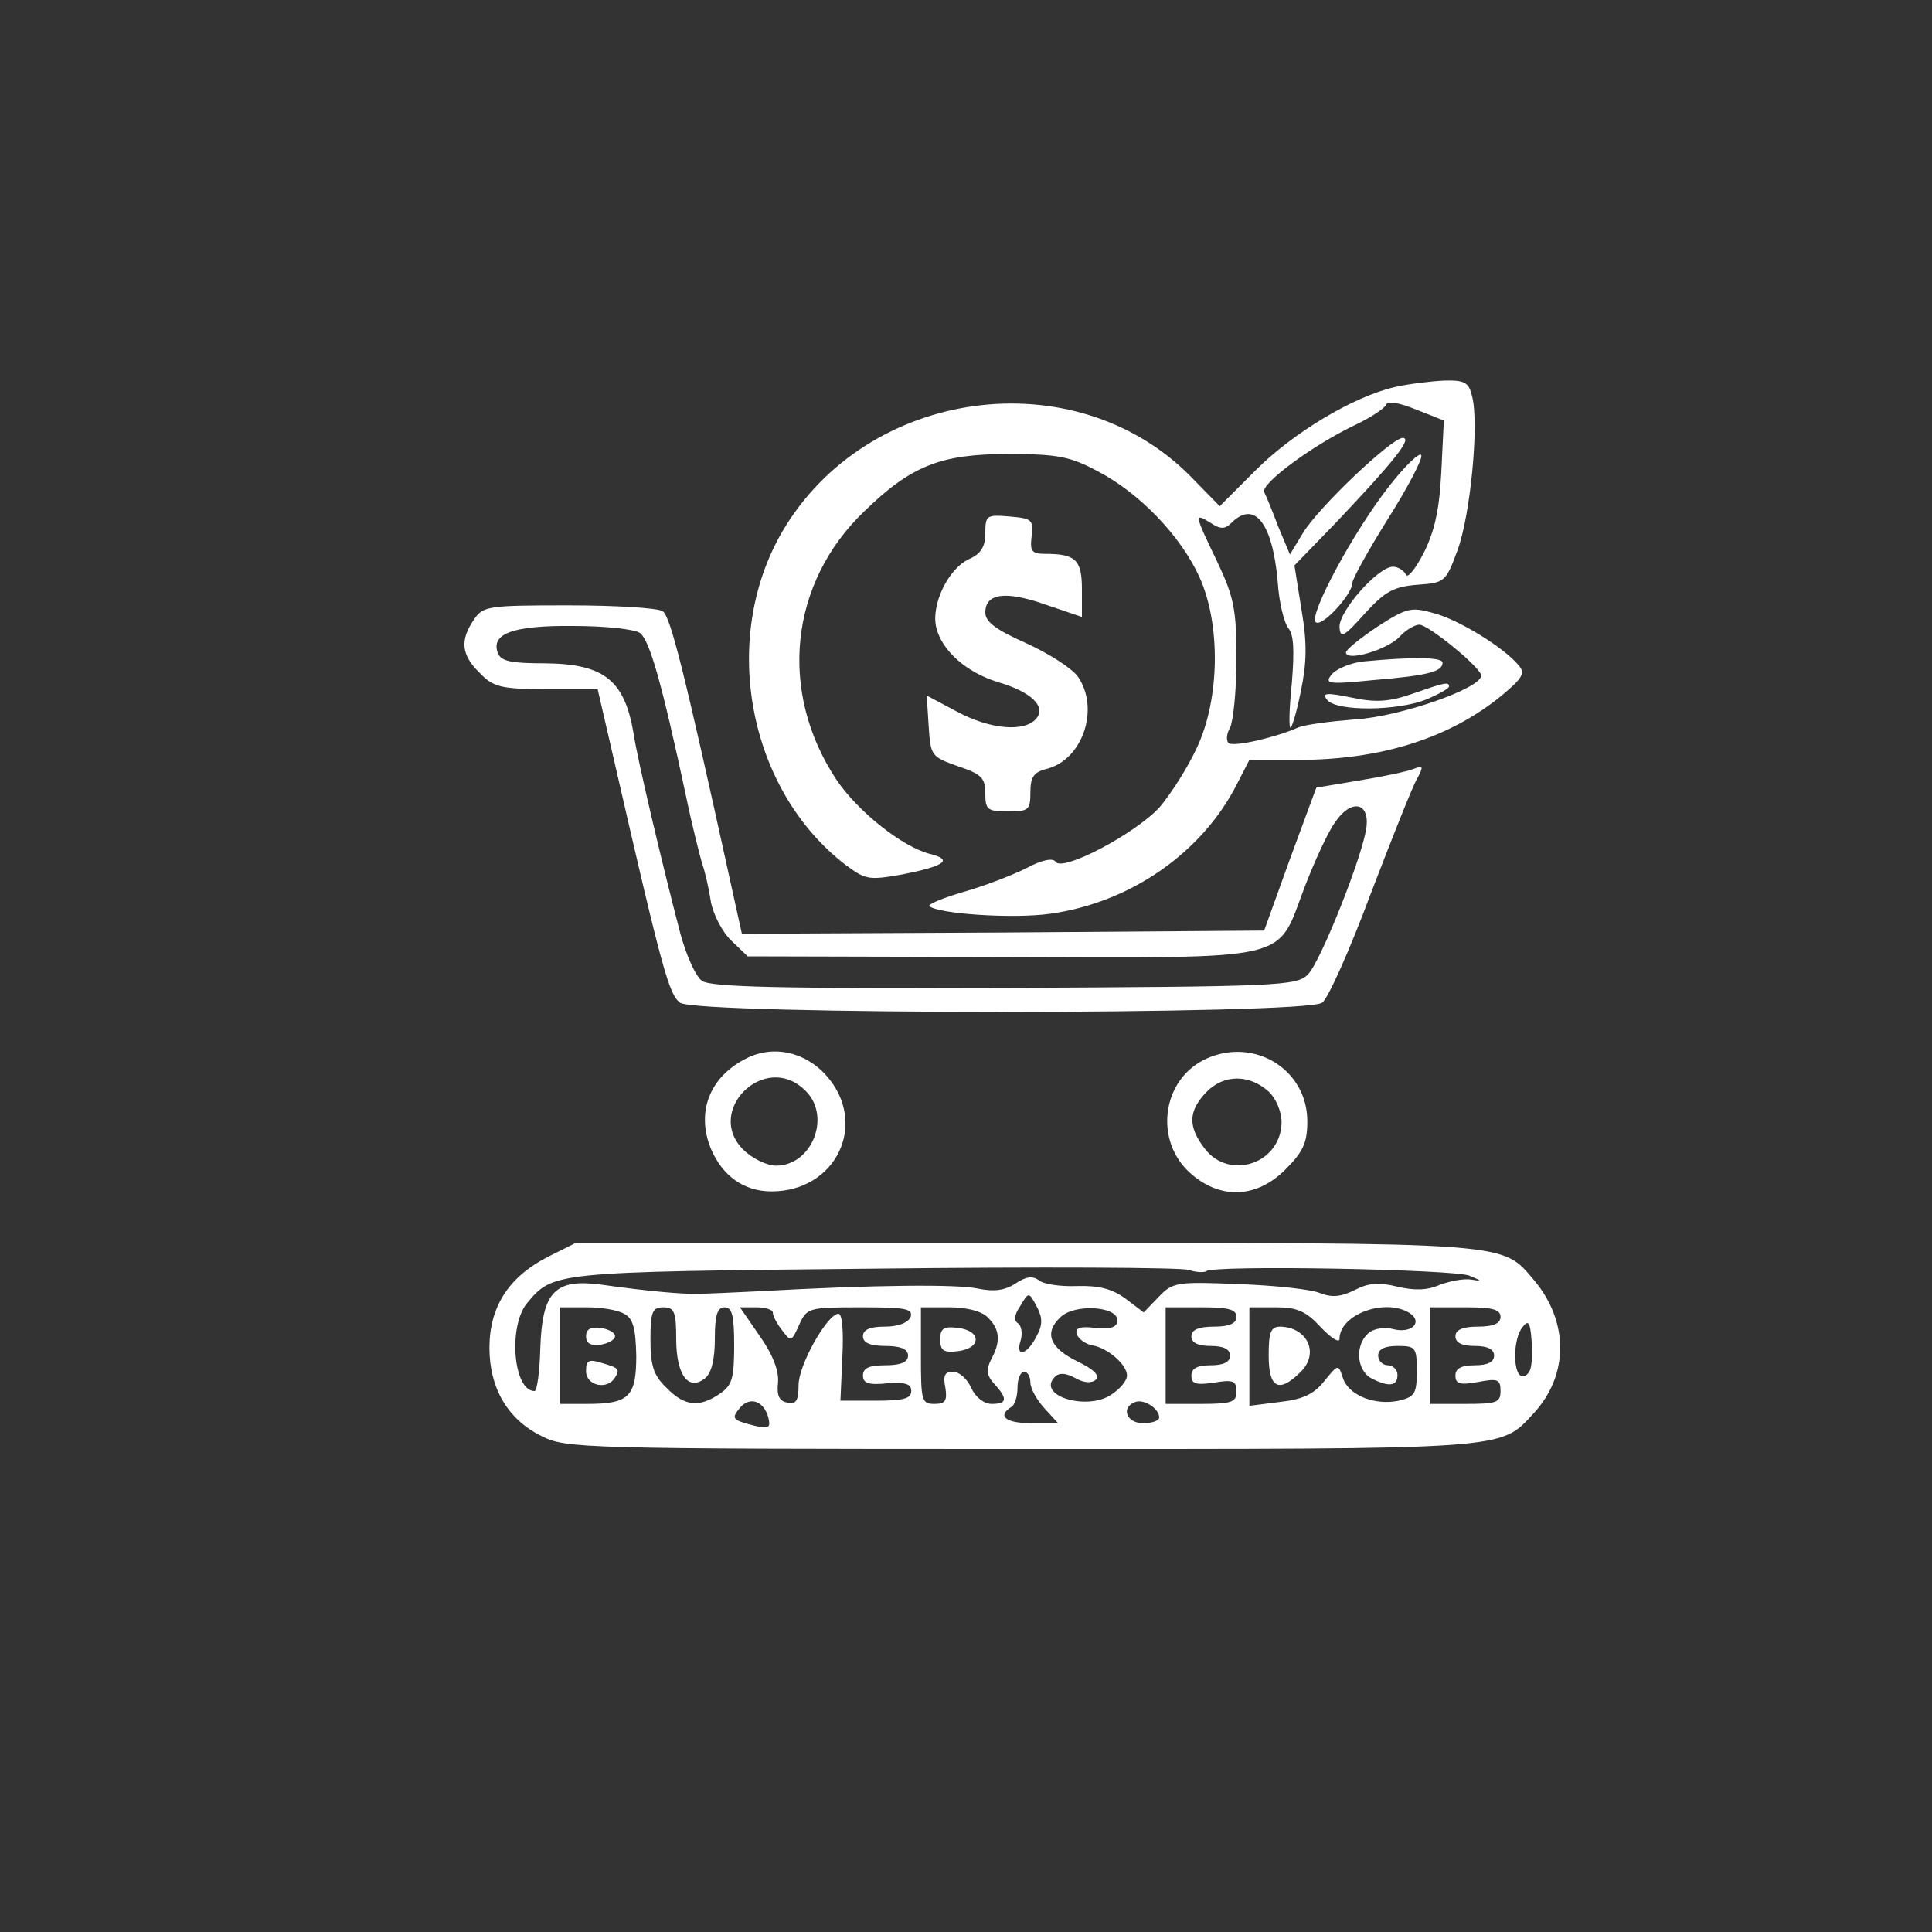 <?xml version="1.0" standalone="no"?>
<!DOCTYPE svg PUBLIC "-//W3C//DTD SVG 20010904//EN"
 "http://www.w3.org/TR/2001/REC-SVG-20010904/DTD/svg10.dtd">
<svg version="1.0" xmlns="http://www.w3.org/2000/svg"
 width="32pt" height="32pt" viewBox="0 0 300 300"
 preserveAspectRatio="xMidYMid meet">
<rect x="0" y="0" width="300" height="300" fill="#333333" stroke="none"/>
<g transform="translate(0,300) scale(0.1,-0.1)"
fill="#FFFFFF" stroke="none">
<path d="M2166 2399 c-65 -15 -158 -71 -216 -129 l-56 -56 -46 47 c-180 181
-502 137 -633 -86 -98 -168 -53 -402 98 -518 31 -23 36 -24 87 -15 67 13 81
23 44 32 -43 11 -112 66 -145 115 -91 137 -73 306 43 417 73 71 119 89 223 89
78 0 97 -4 140 -27 65 -34 128 -100 157 -163 34 -74 32 -190 -3 -265 -14 -31
-41 -73 -58 -93 -37 -41 -152 -102 -162 -85 -4 6 -21 3 -45 -10 -22 -11 -66
-28 -98 -37 -31 -9 -55 -19 -53 -22 13 -12 129 -20 187 -12 125 17 237 95 291
202 l19 37 75 0 c130 0 237 34 318 101 31 26 36 34 25 46 -22 27 -93 71 -132
81 -35 10 -42 8 -87 -21 -27 -18 -49 -36 -49 -40 0 -15 64 4 83 24 10 11 24
19 31 19 14 0 96 -67 96 -79 0 -20 -127 -64 -195 -68 -38 -3 -79 -8 -90 -13
-34 -15 -98 -30 -107 -24 -4 3 -4 14 2 24 5 10 10 58 10 107 0 77 -4 96 -30
151 -36 75 -36 76 -10 60 15 -10 22 -10 32 0 36 36 64 0 72 -91 2 -32 10 -65
17 -73 8 -10 9 -35 5 -84 -4 -39 -5 -70 -2 -70 2 0 10 26 16 57 9 43 10 74 1
126 l-11 69 64 66 c90 95 120 132 104 132 -18 -1 -131 -108 -155 -148 l-20
-33 -18 43 c-9 24 -19 48 -22 54 -5 13 73 71 139 103 26 12 48 27 50 32 2 7
20 4 47 -7 l43 -17 -4 -81 c-3 -59 -11 -93 -28 -126 -13 -25 -25 -39 -27 -32
-3 6 -12 12 -20 12 -23 0 -83 -68 -83 -93 1 -19 6 -17 39 20 32 35 45 42 82
45 42 3 44 4 62 53 20 53 34 196 23 239 -5 22 -11 26 -44 25 -20 -1 -54 -5
-76 -10z"/>
<path d="M2157 2245 c-55 -70 -125 -200 -114 -211 9 -9 57 43 57 61 0 6 25 51
55 99 31 49 54 93 52 99 -2 6 -25 -16 -50 -48z"/>
<path d="M1530 2172 c0 -21 -7 -32 -25 -40 -33 -15 -60 -72 -51 -107 9 -36 47
-69 95 -84 52 -15 76 -38 60 -57 -18 -21 -71 -17 -123 11 l-47 25 3 -47 c3
-47 4 -48 46 -63 36 -12 42 -18 42 -42 0 -25 3 -28 35 -28 32 0 35 2 35 30 0
23 5 31 25 36 56 14 83 93 49 143 -9 13 -45 36 -80 52 -47 21 -64 33 -64 48 0
30 32 34 94 12 l56 -19 0 43 c0 46 -10 55 -57 55 -21 0 -24 4 -21 28 3 25 0
27 -34 30 -36 3 -38 2 -38 -26z"/>
<path d="M736 2038 c-22 -32 -20 -55 9 -83 21 -22 33 -25 104 -25 l79 0 27
-117 c74 -323 84 -357 101 -370 25 -19 972 -19 997 0 9 6 43 82 75 168 33 86
65 167 72 179 11 20 10 22 -5 16 -10 -4 -48 -12 -85 -18 l-66 -11 -41 -111
-40 -111 -406 -3 -405 -2 -17 77 c-73 333 -94 416 -106 424 -8 5 -73 9 -146 9
-125 0 -133 -1 -147 -22z m258 -21 c15 -12 34 -79 71 -252 9 -44 21 -91 25
-105 5 -14 11 -41 14 -61 4 -20 18 -47 32 -60 l25 -24 395 -1 c459 -1 425 -9
470 109 15 39 36 85 47 100 24 36 53 32 49 -6 -4 -41 -71 -210 -91 -230 -17
-18 -46 -19 -471 -21 -348 -1 -456 1 -470 11 -10 7 -25 41 -34 75 -30 115 -67
273 -72 308 -14 84 -46 109 -137 110 -53 0 -69 3 -74 16 -11 30 23 43 117 42
51 0 95 -5 104 -11z"/>
<path d="M2118 1973 c-20 -2 -42 -11 -50 -20 -12 -15 -6 -16 65 -9 84 7 107
13 107 27 0 9 -49 9 -122 2z"/>
<path d="M2191 1922 c-35 -12 -56 -13 -93 -5 -39 8 -46 7 -37 -4 15 -18 110
-17 154 1 19 8 35 17 35 20 0 8 -7 6 -59 -12z"/>
<path d="M1156 1355 c-55 -29 -75 -83 -52 -139 18 -42 51 -66 94 -66 101 0
151 106 85 180 -34 38 -85 48 -127 25z m93 -47 c43 -39 13 -118 -44 -118 -14
0 -37 11 -51 25 -60 60 33 152 95 93z"/>
<path d="M1873 1356 c-70 -32 -82 -130 -22 -180 46 -39 101 -36 145 8 28 28
34 42 34 75 0 80 -82 131 -157 97z m97 -51 c11 -10 20 -31 20 -47 0 -64 -80
-92 -119 -42 -27 35 -26 59 3 89 27 27 66 27 96 0z"/>
<path d="M850 1048 c-60 -31 -90 -77 -90 -141 0 -62 28 -111 81 -137 37 -19
62 -20 744 -20 767 0 743 -2 797 56 54 59 54 141 1 205 -52 61 -27 59 -791 59
l-698 0 -44 -22z m1023 -22 c10 10 387 3 409 -7 19 -8 20 -9 3 -6 -11 2 -33
-2 -49 -8 -20 -9 -40 -9 -66 -3 -28 7 -45 6 -66 -5 -22 -11 -36 -12 -54 -5
-14 6 -71 12 -126 14 -97 4 -103 3 -125 -20 l-23 -24 -29 22 c-21 15 -41 20
-75 19 -26 -1 -52 3 -59 9 -9 7 -20 6 -36 -5 -17 -11 -34 -13 -58 -8 -32 7
-160 6 -339 -4 -41 -2 -84 -4 -95 -4 -23 -1 -79 4 -150 14 -73 10 -93 -10 -96
-98 -1 -37 -5 -67 -9 -67 -33 0 -41 100 -12 136 41 49 38 49 537 54 259 3 480
2 491 -2 12 -4 24 -4 27 -2z m-262 -57 c8 -16 8 -27 -2 -45 -15 -29 -33 -32
-24 -5 3 11 1 22 -4 26 -7 4 -6 13 2 25 15 25 14 25 28 -1z m-642 -9 c14 -7
18 -22 19 -65 0 -64 -11 -75 -77 -75 l-41 0 0 75 0 75 41 0 c22 0 48 -4 58
-10z m81 -39 c0 -56 19 -82 45 -61 10 8 15 30 15 61 0 37 4 49 15 49 12 0 15
-13 15 -59 0 -51 -3 -62 -22 -75 -32 -22 -55 -20 -83 9 -20 19 -25 34 -25 75
0 43 3 50 20 50 17 0 20 -7 20 -49z m150 41 c0 -5 6 -17 14 -27 14 -19 15 -19
27 8 12 26 14 27 95 27 70 0 82 -2 78 -15 -4 -9 -19 -15 -40 -15 -24 0 -34 -5
-34 -15 0 -10 11 -15 35 -15 24 0 35 -5 35 -15 0 -10 -11 -15 -35 -15 -25 0
-35 -4 -35 -16 0 -12 9 -15 38 -12 28 2 37 -1 37 -12 0 -12 -13 -15 -55 -15
l-55 0 3 68 c2 38 0 67 -6 67 -17 0 -62 -79 -62 -111 0 -24 -4 -30 -17 -27
-13 2 -17 11 -15 30 2 18 -7 43 -28 73 l-31 45 26 0 c14 0 25 -4 25 -8z m334
-8 c19 -18 20 -38 5 -65 -8 -16 -7 -25 5 -38 21 -23 20 -31 -4 -31 -12 0 -25
10 -32 25 -6 14 -19 25 -28 25 -13 0 -16 -6 -12 -25 3 -20 0 -25 -17 -25 -20
0 -21 5 -21 75 l0 75 44 0 c27 0 51 -6 60 -16z m201 -4 c0 -11 -9 -14 -34 -12
-24 3 -32 0 -29 -10 3 -7 13 -15 24 -17 24 -4 54 -30 54 -47 0 -8 -11 -21 -25
-30 -38 -25 -116 -1 -87 28 7 7 17 6 32 -2 14 -8 26 -8 32 -2 6 6 -4 16 -29
28 -43 21 -52 44 -27 68 21 22 89 18 89 -4z m185 5 c0 -10 -11 -15 -35 -15
-24 0 -35 -5 -35 -15 0 -10 10 -15 30 -15 20 0 30 -5 30 -15 0 -10 -10 -15
-30 -15 -21 0 -30 -5 -30 -16 0 -13 7 -15 35 -11 30 5 35 3 35 -14 0 -16 -7
-19 -55 -19 l-55 0 0 75 0 75 55 0 c42 0 55 -3 55 -15z m131 -16 c16 -17 29
-25 29 -18 0 38 71 64 109 40 21 -14 3 -32 -25 -25 -14 4 -31 1 -39 -6 -21
-18 -19 -57 4 -70 27 -14 41 -13 41 5 0 8 -7 15 -15 15 -8 0 -15 7 -15 15 0
10 10 15 30 15 28 0 30 -2 30 -39 0 -35 -3 -40 -28 -46 -38 -8 -79 9 -87 36
-7 21 -7 21 -29 -6 -16 -20 -33 -28 -69 -32 l-47 -6 0 77 0 76 41 0 c33 0 47
-6 70 -31z m279 16 c0 -10 -11 -15 -35 -15 -24 0 -35 -5 -35 -15 0 -10 10 -15
30 -15 20 0 30 -5 30 -15 0 -10 -10 -15 -30 -15 -21 0 -30 -5 -30 -16 0 -13 7
-15 35 -10 31 6 35 4 35 -14 0 -18 -6 -20 -55 -20 l-55 0 0 75 0 75 55 0 c42
0 55 -3 55 -15z m46 -82 c-3 -8 -10 -12 -15 -9 -12 8 -11 58 3 75 9 12 12 8
14 -18 2 -18 1 -40 -2 -48z m-776 -20 c0 -9 10 -27 22 -40 l21 -23 -41 0 c-40
0 -54 11 -32 25 6 3 10 17 10 31 0 13 5 24 10 24 6 0 10 -8 10 -17z m-407 -54
c4 -16 1 -18 -21 -13 -35 9 -37 11 -23 28 15 18 37 11 44 -15z m607 0 c0 -5
-11 -9 -25 -9 -26 0 -35 25 -12 33 13 5 37 -10 37 -24z"/>
<path d="M910 925 c0 -11 7 -15 23 -13 12 2 22 8 22 13 0 6 -10 11 -22 13 -16
2 -23 -2 -23 -13z"/>
<path d="M910 871 c0 -23 33 -30 45 -10 8 13 6 15 -22 23 -19 6 -23 3 -23 -13z"/>
<path d="M1460 920 c0 -17 5 -21 28 -18 16 2 27 9 27 18 0 9 -11 16 -27 18
-23 3 -28 -1 -28 -18z"/>
<path d="M1970 895 c0 -51 16 -59 50 -25 29 29 10 69 -32 70 -15 0 -18 -9 -18
-45z"/>
</g>
</svg>
